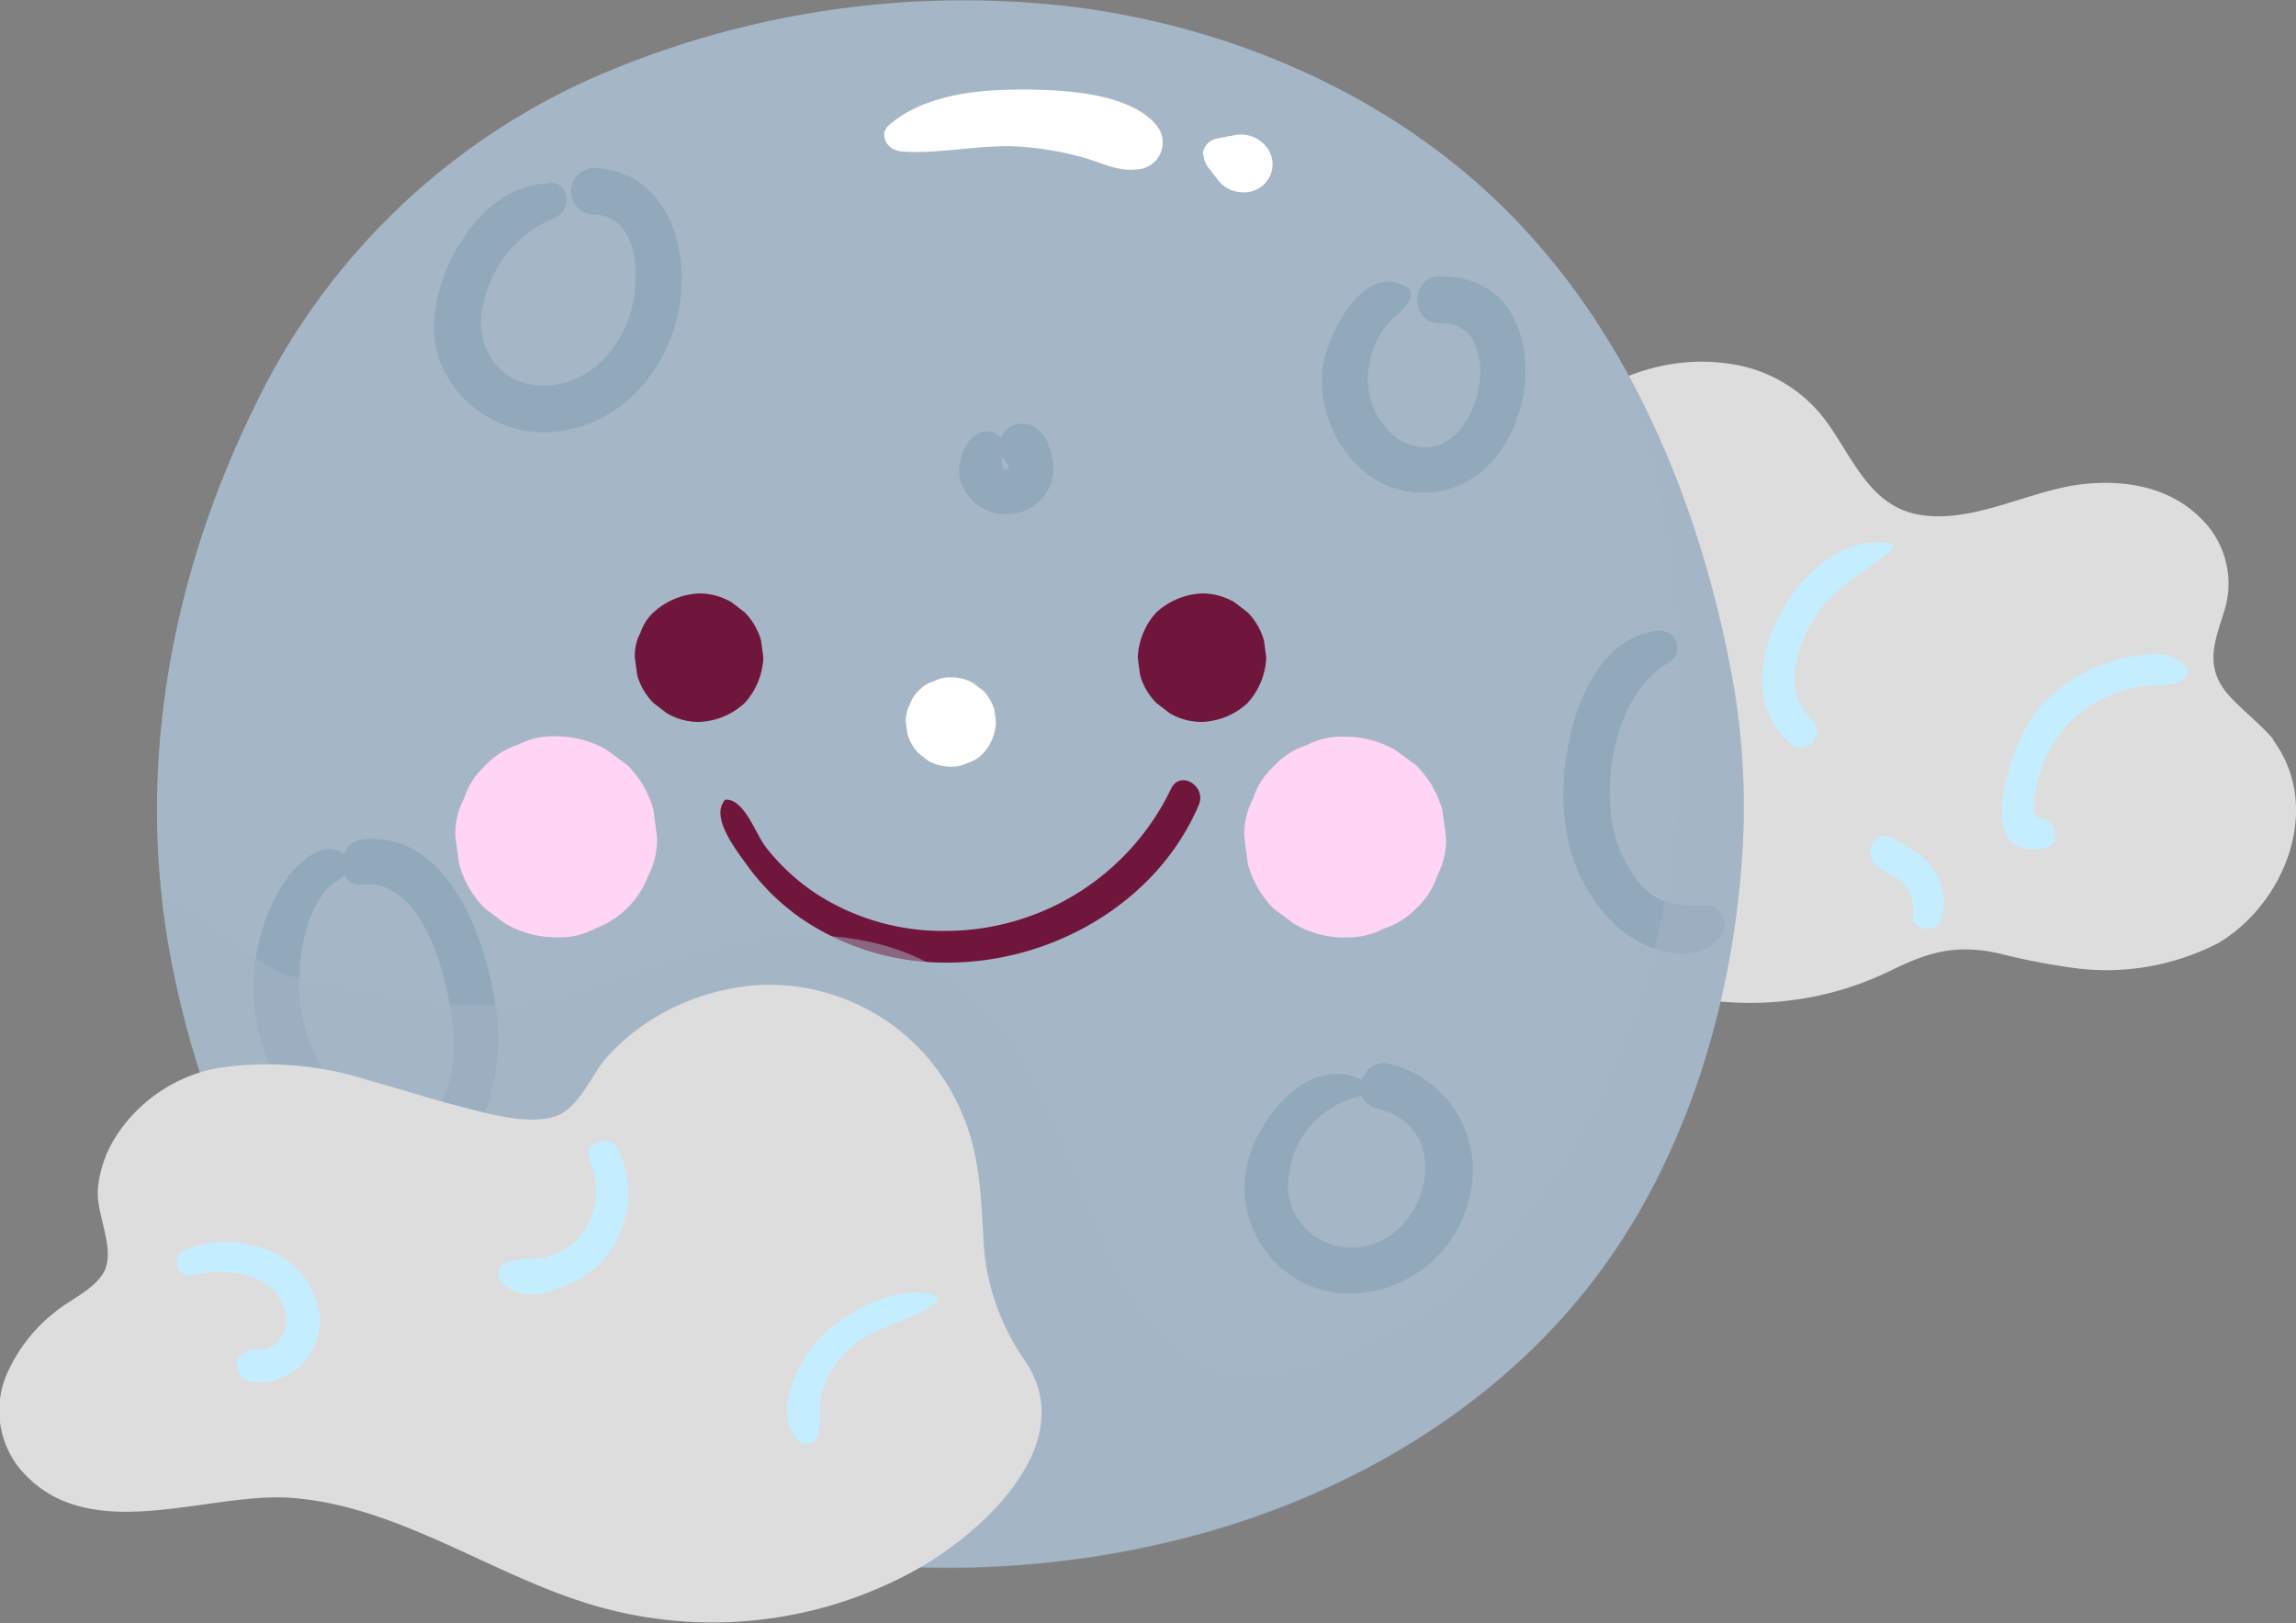 <svg xmlns="http://www.w3.org/2000/svg" viewBox="0 0 151.53 107.1"><rect x="0" y="0" width="151.53" height="107.1" fill="#808080" stroke="none"/><defs><style>.cls-1{isolation:isolate;}.cls-2{fill:#ddd;}.cls-3,.cls-8{fill:#a5b7c6;}.cls-4{fill:#70163c;}.cls-5{fill:#ffd4f4;}.cls-6{fill:#fff;}.cls-7{fill:#92a8bb;}.cls-8{opacity:0.5;mix-blend-mode:multiply;}.cls-9{fill:#c4eeff;}</style></defs><g class="cls-1"><g id="OBJECTS"><path class="cls-2" d="M630.55,295.92l0,0,0-.07c-.86-1-1.91-1.8-2.81-2.76-1.73-1.85-1.15-3.45-.46-5.58a6,6,0,0,0-1.6-6.32c-2.05-2-4.94-2.48-7.71-2.17-3.55.4-7.25,2.66-10.88,2-3.35-.64-4.42-4.11-6.3-6.48a9.53,9.53,0,0,0-6.1-3.46c-5-.77-9.7,1.66-13.08,5.21-6.45,6.81-8.28,17.6-4,26,5.07,10,17.75,13.7,27.69,8.83,2.47-1.22,4.29-1.75,7.08-1.15a45.46,45.46,0,0,0,5.18,1,16.14,16.14,0,0,0,9.35-1.66C631.3,306.72,633.85,300.37,630.55,295.92Z" transform="translate(-480.52 -247.07)"/><path class="cls-3" d="M595,292.71c-2-11.54-6.5-23.1-14.86-31.55-7.63-7.72-18.11-12.28-28.8-13.64a61.13,61.13,0,0,0-31,4.39,45,45,0,0,0-23.11,22.18c-5.42,11.1-7.74,23.63-5.5,35.84,1.8,9.74,5.68,19,12.85,26,14.7,14.37,38.19,17.79,57.35,11.69,9.14-2.92,17.64-8.22,23.57-15.84,6.45-8.27,9.63-19.24,10.07-29.62A48.31,48.31,0,0,0,595,292.71Z" transform="translate(-480.52 -247.07)"/><path class="cls-4" d="M526.66,294.71a4.69,4.69,0,0,0,3-1.24,4.77,4.77,0,0,0,1.24-3l-.15-1.13a4.32,4.32,0,0,0-1.09-1.87l-.86-.66a4.24,4.24,0,0,0-2.14-.58,4.77,4.77,0,0,0-3,1.24,3.24,3.24,0,0,0-.88,1.37,3.15,3.15,0,0,0-.36,1.63l.15,1.13a4.17,4.17,0,0,0,1.09,1.87l.86.66a4.12,4.12,0,0,0,2.14.58Z" transform="translate(-480.52 -247.07)"/><path class="cls-4" d="M559.85,294.71a4.69,4.69,0,0,0,3-1.24,4.77,4.77,0,0,0,1.24-3l-.15-1.13a4.32,4.32,0,0,0-1.09-1.87l-.86-.66a4.24,4.24,0,0,0-2.14-.58,4.77,4.77,0,0,0-3,1.24,4.69,4.69,0,0,0-1.24,3l.15,1.13a4.17,4.17,0,0,0,1.09,1.87l.86.66a4.12,4.12,0,0,0,2.14.58Z" transform="translate(-480.52 -247.07)"/><path class="cls-5" d="M517.23,308.92a4.92,4.92,0,0,0,2.56-.57,6,6,0,0,0,3.52-3.51,5.16,5.16,0,0,0,.57-2.57l-.24-1.77a6.56,6.56,0,0,0-1.71-2.93l-1.34-1a6.72,6.72,0,0,0-3.36-.91,5.09,5.09,0,0,0-2.56.57,5,5,0,0,0-2.14,1.38,5,5,0,0,0-1.38,2.14,4.92,4.92,0,0,0-.57,2.56l.24,1.77a6.54,6.54,0,0,0,1.71,2.94l1.34,1a6.61,6.61,0,0,0,3.36.9Z" transform="translate(-480.52 -247.07)"/><path class="cls-5" d="M569.28,308.92a4.92,4.92,0,0,0,2.56-.57A5.08,5.08,0,0,0,574,307a5,5,0,0,0,1.37-2.14,5.06,5.06,0,0,0,.58-2.57l-.24-1.77a6.75,6.75,0,0,0-1.71-2.93l-1.35-1a6.66,6.66,0,0,0-3.35-.91,5.16,5.16,0,0,0-2.57.57,5.07,5.07,0,0,0-2.14,1.38,5,5,0,0,0-1.37,2.14,4.92,4.92,0,0,0-.57,2.56c.07.59.15,1.18.23,1.77a6.72,6.72,0,0,0,1.71,2.94l1.35,1a6.61,6.61,0,0,0,3.36.9Z" transform="translate(-480.52 -247.07)"/><path class="cls-4" d="M528.27,300c-.77,1.1.83,3.16,1.47,4.05a15,15,0,0,0,3.53,3.54,16.76,16.76,0,0,0,9.52,3c7,.11,14.08-3.88,16.85-10.41.52-1.23-1.22-2.32-1.83-1.07A16.52,16.52,0,0,1,543,308.5a15.37,15.37,0,0,1-8.45-2.35,14,14,0,0,1-3.48-3.17c-.67-.86-1.36-3-2.51-3.14a.28.28,0,0,0-.29.12Z" transform="translate(-480.52 -247.07)"/><path class="cls-6" d="M543.25,297.66a2.22,2.22,0,0,0,1.14-.25,2.25,2.25,0,0,0,1-.61,3.25,3.25,0,0,0,.86-2.08l-.1-.79a3,3,0,0,0-.76-1.3l-.6-.46a2.87,2.87,0,0,0-1.49-.4,2.21,2.21,0,0,0-1.13.25,2.14,2.14,0,0,0-1,.61,2.19,2.19,0,0,0-.61.95,2.23,2.23,0,0,0-.26,1.14l.11.78a2.91,2.91,0,0,0,.76,1.3l.59.46a2.9,2.9,0,0,0,1.49.4Z" transform="translate(-480.52 -247.07)"/><path class="cls-7" d="M516.78,259.17c-4.24.07-7.25,5-7.6,8.86-.4,4.31,3.49,7.83,7.69,7.55,4.56-.3,7.82-4.08,8.51-8.42.64-4-1-8.91-5.76-9a1.54,1.54,0,0,0,0,3.07c3.08,0,3.15,4.1,2.58,6.23-.68,2.62-2.77,4.95-5.62,5.05-3.14.11-4.9-2.64-4.14-5.49a7.89,7.89,0,0,1,4.65-5.56c1.18-.46,1.12-2.36-.31-2.34Z" transform="translate(-480.52 -247.07)"/><path class="cls-7" d="M573.33,266c-2.9-1.72-5.34,3.4-5.54,5.54-.33,3.55,2.13,7.54,5.85,8,8.61,1,10.67-14.38,1.92-14.23-2,0-2,3.13,0,3.08,4.92-.11,2.41,10.54-2.65,7.73a4.91,4.91,0,0,1-2-5.13,5.34,5.34,0,0,1,1.23-2.59c.51-.57,1.12-.91,1.44-1.63a.56.56,0,0,0-.2-.74Z" transform="translate(-480.52 -247.07)"/><path class="cls-7" d="M546.1,275.61c-1.58-.5-2.48,1.75-2.24,3A3.11,3.11,0,0,0,547,281a3.07,3.07,0,0,0,3-2.46c.26-1.39-.62-4-2.5-3.43a1.38,1.38,0,0,0-1,1.3,1.55,1.55,0,0,0,.31,1,1.27,1.27,0,0,0,.21.25c.12.12.13.13,0,0l.06.11c0-.14,0-.13,0,0s0,.18,0,.07,0-.07,0,.09,0,.18,0,0l0,.13c.06-.14,0-.13,0,0,.08-.1.08-.11,0,0s-.07.06,0,0c-.15.08-.16.08,0,0l-.13,0c.16,0,.15,0,0,0h-.09c.1,0,.08,0-.08,0h0l-.11-.07c.08.21,0-.22.06.07,0,.1-.08-.29-.09-.35,0,.24,0-.1,0-.17,0-.35-.06.14,0-.19a2.24,2.24,0,0,0,.08-1.09.87.87,0,0,0-.61-.62Z" transform="translate(-480.52 -247.07)"/><path class="cls-7" d="M570.62,318.46c-3.53-2.06-7.09,2.33-7.78,5.42a7,7,0,0,0,5.79,8.5,8.15,8.15,0,0,0,8.82-6.11,7.23,7.23,0,0,0-5.23-9c-1.91-.45-2.73,2.5-.81,2.95,5.63,1.3,3.07,9.74-2.18,9.15a4.12,4.12,0,0,1-3.61-5,6,6,0,0,1,4.88-5,.53.53,0,0,0,.12-1Z" transform="translate(-480.52 -247.07)"/><path class="cls-7" d="M503.5,303.82c-1.06-1.76-3.24.05-4,1.14a12.8,12.8,0,0,0-2.23,8c.26,4.64,3.61,10.92,8.64,11.8,6,1.07,7.92-6.07,7.41-10.62s-3-12.2-8.78-11.69c-1.94.17-1.95,3.21,0,3,3.88-.36,5.51,6.08,5.81,9a9.2,9.2,0,0,1-.77,5.55c-1.25,2.09-3.26,2.11-5.06.73a11.16,11.16,0,0,1-4.24-9.41c.08-1.85.57-4.23,1.87-5.63.37-.4,1.86-1.07,1.37-1.87Z" transform="translate(-480.52 -247.07)"/><path class="cls-7" d="M590.21,288.66c-5.38.32-7,8.52-6.38,12.72a10.87,10.87,0,0,0,3.66,7.05c1.74,1.39,4.74,2.44,6.49.55a1.28,1.28,0,0,0-.89-2.16c-1.9,0-3.18,0-4.48-1.6a8.81,8.81,0,0,1-1.83-5.1c-.18-3.36.89-7.65,4-9.41a1.11,1.11,0,0,0-.56-2Z" transform="translate(-480.52 -247.07)"/><path class="cls-8" d="M595,292.71a67.39,67.39,0,0,0-7.32-21.46,61.35,61.35,0,0,1,2.66,10.64c1.39,9.13,1.62,20.95-1.19,29.71-2.45,7.68-5.74,13.93-11.62,19.62-3.25,3.14-9.12,6.15-13.86,6.55-7.28.62-10.24-8.7-12.35-14-3.47-8.71-7.31-15.18-18.45-15-7,.1-13.16,4.51-20.18,4.65-4.13.08-8.42-1.21-12.49-1.83-3-.46-6-4.76-9-5.29.13,1.22.31,2.45.53,3.67,1.8,9.74,5.68,19,12.85,26,14.7,14.37,38.19,17.79,57.35,11.69,9.14-2.92,17.64-8.22,23.57-15.84,6.45-8.27,9.63-19.24,10.07-29.62A48.31,48.31,0,0,0,595,292.71Z" transform="translate(-480.52 -247.07)"/><path class="cls-2" d="M548.14,336.83a15.28,15.28,0,0,1-2.73-8.26c-.15-2.8-.28-5.52-1.44-8.12a13.8,13.8,0,0,0-13.06-8.39,15.07,15.07,0,0,0-7.45,2.34,13.61,13.61,0,0,0-2.9,2.45c-1.11,1.26-1.85,3.51-3.59,3.95-1.93.48-4.4-.29-6.28-.77s-3.89-1.14-5.85-1.67a21.73,21.73,0,0,0-10-.8,10.19,10.19,0,0,0-6.78,4.68,7.71,7.71,0,0,0-1.08,3.29c-.14,1.77,1.31,4.16.29,5.66-.75,1.09-2.16,1.66-3.17,2.5a10.62,10.62,0,0,0-2.95,3.67,6.11,6.11,0,0,0,.55,6.47c4.41,5.53,12.43,1.63,18.14,2.09,7,.57,13,5,19.58,7a27.74,27.74,0,0,0,20.89-1.9C544.81,348.73,552.06,342.51,548.14,336.83Z" transform="translate(-480.52 -247.07)"/><path class="cls-9" d="M519.41,323.6a4.82,4.82,0,0,1-1,5.46,4.69,4.69,0,0,1-2.27,1.07,7.51,7.51,0,0,0-2.32.31.84.84,0,0,0-.17,1.3c1.69,1.74,5.26,0,6.61-1.46a6.64,6.64,0,0,0,1-7.46c-.51-1-2.25-.31-1.85.78Z" transform="translate(-480.52 -247.07)"/><path class="cls-9" d="M493.27,331.21c2-.45,4.79-.32,5.86,1.82a2.2,2.2,0,0,1-.61,2.88c-.67.39-1.41,0-2,.52a.79.79,0,0,0-.36.88l.07.18a1.08,1.08,0,0,0,.76.76,4.07,4.07,0,0,0,4.3-5.66c-1.24-3.26-5.45-4.26-8.46-3.06a.87.87,0,0,0,.47,1.68Z" transform="translate(-480.52 -247.07)"/><path class="cls-9" d="M542.21,332.56c-2.41-.84-5.92,1.09-7.55,2.79-1.48,1.54-3.21,4.93-1.44,6.79a.76.76,0,0,0,1.26-.33c.31-1,0-2,.34-3a6.24,6.24,0,0,1,2.07-3c1.61-1.34,3.89-1.51,5.43-2.83a.26.26,0,0,0-.11-.42Z" transform="translate(-480.52 -247.07)"/><path class="cls-9" d="M605.34,282.92c-5.94-1-11.66,9.41-6.51,13.32,1,.73,2.14-.85,1.28-1.66-2-1.89-1.05-4.9.28-6.91s3.32-2.87,5-4.39a.21.21,0,0,0-.09-.36Z" transform="translate(-480.52 -247.07)"/><path class="cls-9" d="M624.9,291.34c-.69-1.65-3.42-1.06-4.81-.68a10.08,10.08,0,0,0-5.34,3.58c-1.42,1.85-4.27,9.78.71,8.79,1.12-.23.82-1.92-.26-1.95s0-3.31.25-3.83a8.25,8.25,0,0,1,2.72-3.41,8.84,8.84,0,0,1,3.65-1.48c1-.17,2.28.19,3-.68a.36.36,0,0,0,.09-.34Z" transform="translate(-480.52 -247.07)"/><path class="cls-9" d="M608.67,307.69a3.91,3.91,0,0,0-.75-3.5,4.33,4.33,0,0,0-1.29-1.08,8.29,8.29,0,0,0-1.51-.84.92.92,0,0,0-1.14.87c-.13,1.1,1,1.45,1.78,1.91a2.38,2.38,0,0,1,1,2.38c-.08,1.11,1.6,1.28,1.9.26Z" transform="translate(-480.52 -247.07)"/><path class="cls-6" d="M539.83,257.05c2.59.24,5.26-.46,7.89-.31a21,21,0,0,1,4.1.67c1.25.32,2.42,1,3.72.84a1.78,1.78,0,0,0,1.23-3c-1.85-2.12-6.39-2.28-9-2.27-2.86,0-6.37.4-8.59,2.36-.7.62-.08,1.62.7,1.69Z" transform="translate(-480.52 -247.07)"/><path class="cls-6" d="M559.94,257.25a1.67,1.67,0,0,0,.47,1.05c.17.22-.15-.23.09.12a3.1,3.1,0,0,0,.47.55l-.44-.77a2.11,2.11,0,0,0,2.15,1.56,1.87,1.87,0,0,0,1.68-1.13,1.83,1.83,0,0,0-.38-2,2.13,2.13,0,0,0-2.66-.38l.88-.24a3.8,3.8,0,0,0-.89.11c-.31.09.21-.07-.41.08a1.15,1.15,0,0,0-1,1.05Z" transform="translate(-480.52 -247.07)"/></g></g></svg>